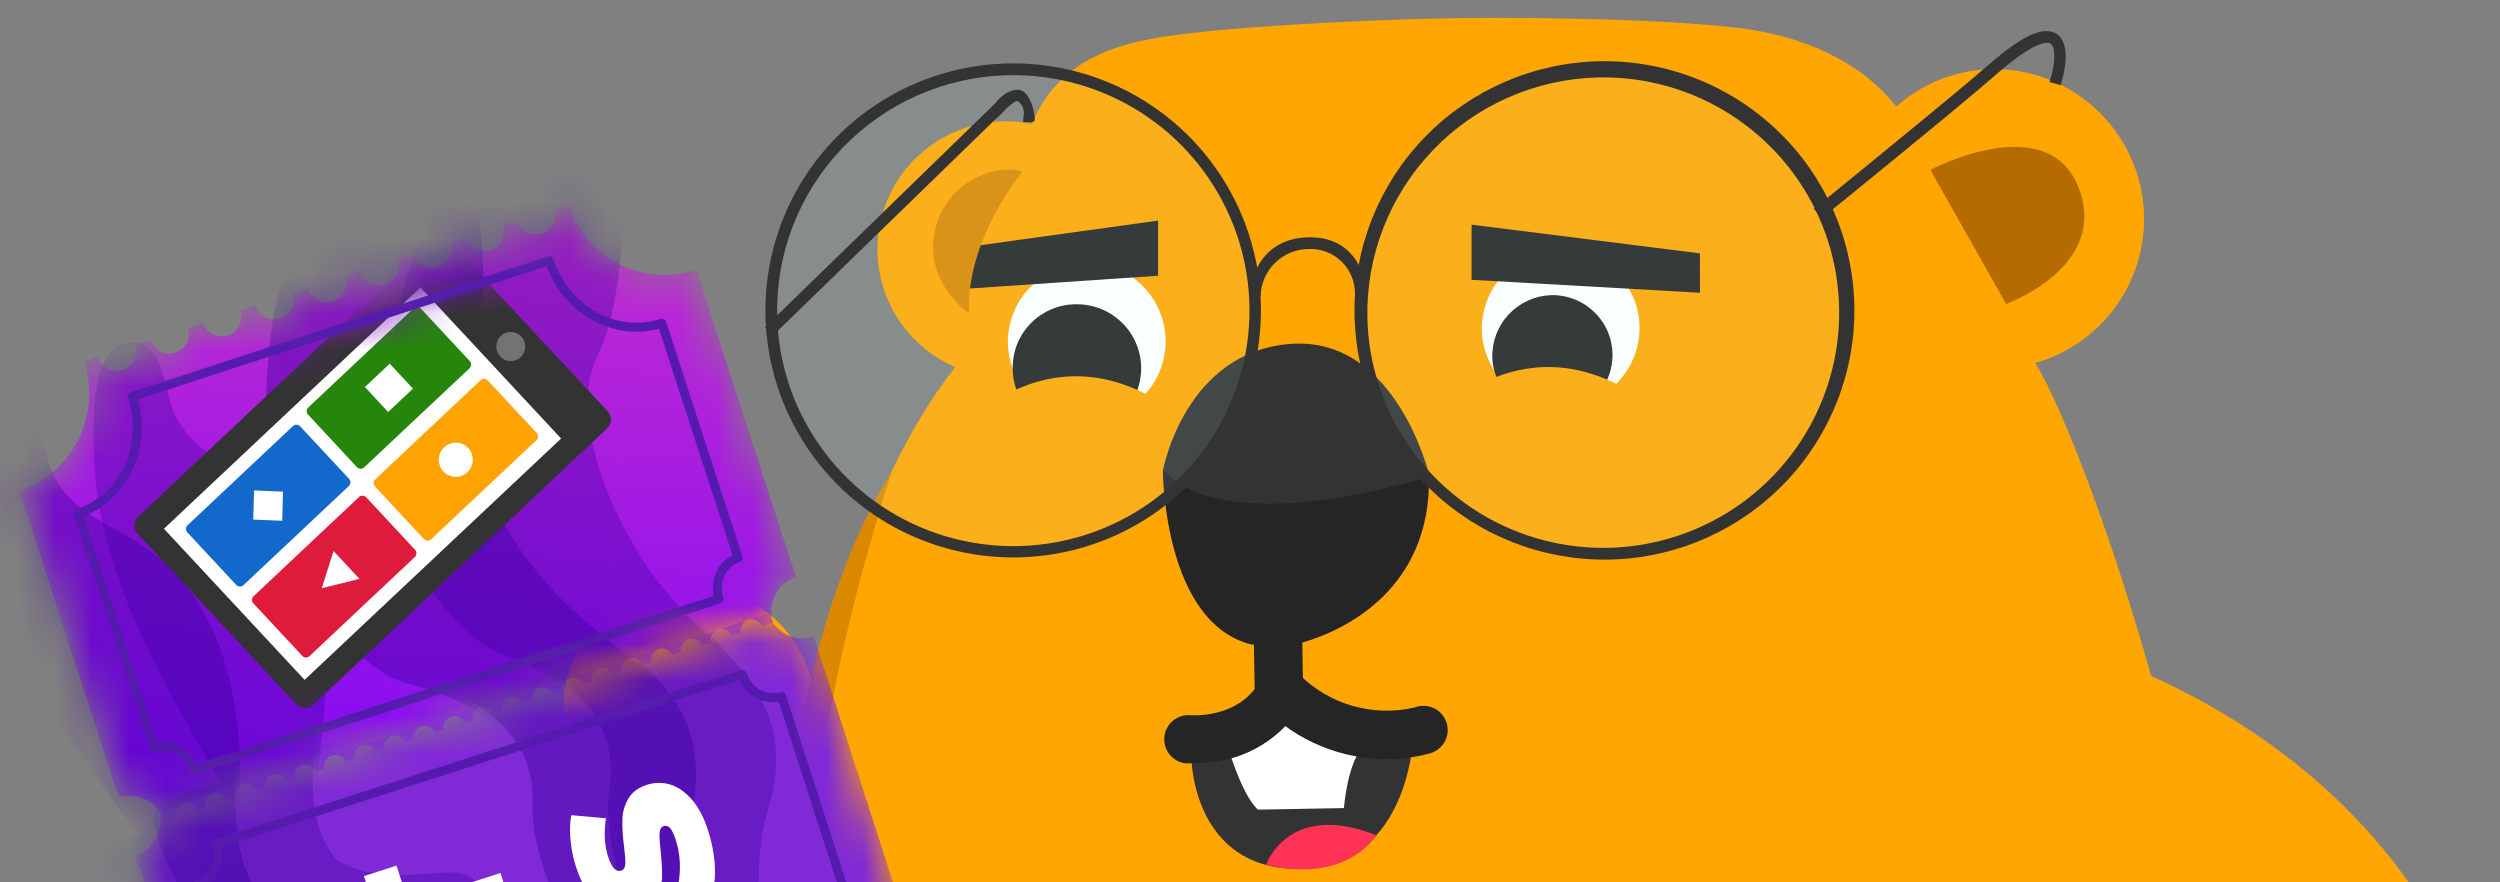 <svg width="68" height="24" viewBox="0 0 68 24" fill="none" xmlns="http://www.w3.org/2000/svg">
<rect x="0" y="0" width="68" height="24" fill="#808080" stroke="none"/>
<g clip-path="url(#clip0_1056_41205)">
<path d="M28.184 30.478L29.533 23.991C29.473 23.992 23.409 22.707 22.005 18.267C21.721 17.42 21.115 16.717 20.318 16.309C19.521 15.902 18.595 15.821 17.739 16.085C17.315 16.203 16.92 16.404 16.575 16.676C16.231 16.949 15.945 17.287 15.734 17.672C15.523 18.056 15.391 18.479 15.346 18.915C15.302 19.351 15.345 19.792 15.474 20.211C18.09 28.439 27.77 30.398 28.184 30.478Z" fill="#FFA602"/>
<path d="M25.985 9.987C25.189 9.648 24.548 9.025 24.186 8.241C23.824 7.457 23.767 6.567 24.025 5.743C24.284 4.92 24.84 4.221 25.585 3.782C26.331 3.344 27.213 3.196 28.061 3.369C28.572 2.186 29.491 1.395 31.296 1.06C33.1 0.724 36.94 0.564 38.795 0.51C40.982 0.447 45.22 0.5 47.344 0.768C48.928 0.966 50.572 1.609 51.577 2.899C52.301 2.256 53.233 1.894 54.202 1.879C55.19 1.872 56.147 2.222 56.896 2.865C57.645 3.507 58.136 4.398 58.277 5.374C58.418 6.349 58.2 7.342 57.664 8.169C57.128 8.997 56.309 9.603 55.359 9.875C56.798 12.122 61.985 26.863 59.747 32.881C57.392 39.197 53.36 43.041 41.182 43.347C22.229 43.826 22.352 33.176 21.852 26.886C21.211 18.853 23.875 12.608 25.985 9.987Z" fill="#FFA602"/>
<path d="M40.306 9.026C40.326 9.447 40.471 9.851 40.721 10.19C40.971 10.529 41.315 10.787 41.712 10.931C42.108 11.076 42.538 11.101 42.948 11.003C43.358 10.905 43.731 10.689 44.019 10.381C44.306 10.073 44.497 9.688 44.566 9.273C44.636 8.858 44.581 8.432 44.408 8.048C44.236 7.664 43.954 7.339 43.598 7.114C43.242 6.889 42.827 6.774 42.405 6.782C41.828 6.803 41.283 7.051 40.89 7.471C40.496 7.892 40.286 8.451 40.306 9.026Z" fill="white"/>
<path d="M40.591 9.736C40.606 10.056 40.716 10.365 40.906 10.623C41.096 10.882 41.359 11.078 41.661 11.189C41.963 11.299 42.291 11.319 42.603 11.244C42.916 11.17 43.2 11.005 43.42 10.771C43.639 10.537 43.785 10.243 43.838 9.927C43.891 9.611 43.85 9.286 43.719 8.993C43.588 8.701 43.373 8.453 43.102 8.281C42.831 8.109 42.514 8.021 42.193 8.027C41.753 8.042 41.338 8.231 41.037 8.551C40.737 8.871 40.576 9.298 40.591 9.736Z" fill="#252525"/>
<path d="M27.415 9.39C27.436 9.81 27.58 10.215 27.83 10.554C28.08 10.893 28.425 11.15 28.821 11.295C29.217 11.44 29.647 11.464 30.058 11.367C30.468 11.269 30.84 11.053 31.128 10.745C31.416 10.437 31.606 10.052 31.676 9.637C31.745 9.222 31.69 8.796 31.518 8.412C31.346 8.028 31.064 7.703 30.707 7.478C30.351 7.253 29.936 7.137 29.514 7.146C28.938 7.167 28.393 7.414 27.999 7.835C27.605 8.256 27.395 8.815 27.415 9.39Z" fill="white"/>
<path d="M27.545 9.991C27.54 10.338 27.638 10.679 27.828 10.97C28.018 11.26 28.291 11.488 28.611 11.623C28.932 11.759 29.286 11.795 29.628 11.729C29.969 11.662 30.283 11.496 30.529 11.25C30.775 11.004 30.942 10.691 31.008 10.35C31.075 10.009 31.037 9.657 30.901 9.337C30.765 9.018 30.536 8.746 30.244 8.557C29.953 8.368 29.61 8.27 29.262 8.276C28.807 8.278 28.371 8.459 28.049 8.781C27.727 9.102 27.546 9.537 27.545 9.991Z" fill="#252525"/>
<path d="M26.287 11.543C26.287 11.543 28.939 8.585 32.405 11.563C32.405 11.563 29.703 13.933 26.287 11.543Z" fill="#FFA602"/>
<path d="M39.129 11.292C39.129 11.292 41.782 8.334 45.248 11.311C45.248 11.311 42.546 13.681 39.129 11.292Z" fill="#FFA602"/>
<path d="M40.027 7.611L46.238 7.963L46.239 6.892L40.027 6.111L40.027 7.611Z" fill="#252525"/>
<path d="M31.5 7.5L26.308 7.852L26.308 6.719L31.5 6L31.5 7.5Z" fill="#252525"/>
<path d="M38.885 12.959C38.885 12.959 37.996 9.158 35.125 9.353C32.255 9.547 31.645 12.741 31.645 12.741C31.645 12.741 33.421 16.044 38.885 12.959Z" fill="#333333"/>
<path d="M34.042 17.532C31.616 16.924 31.628 12.741 31.628 12.741C33.297 14.764 38.869 12.96 38.869 12.96C38.923 15.97 36.654 17.126 35.419 17.48" fill="#252525"/>
<path d="M32.41 20.674C32.41 20.674 32.463 23.65 35.326 23.633C38.189 23.616 38.413 20.308 38.413 20.308L34.825 19.452L32.41 20.674Z" fill="#333333"/>
<path d="M33.338 20.117C33.338 20.117 33.739 21.588 34.215 22.022L36.556 21.98C36.556 21.98 36.642 20.689 37.144 20.226C36.266 19.944 35.471 19.449 34.832 18.787C34.832 18.787 33.947 19.966 33.338 20.117Z" fill="white"/>
<path d="M37.436 22.717C37.436 22.717 36.653 24.055 34.438 23.523C34.438 23.523 35.029 21.77 37.436 22.717Z" fill="#FF3355"/>
<path d="M34.8 19.582C34.974 19.579 35.14 19.507 35.262 19.382C35.383 19.257 35.45 19.089 35.448 18.915L35.415 17.068C35.414 16.982 35.396 16.896 35.362 16.817C35.328 16.737 35.278 16.665 35.216 16.605C35.154 16.544 35.08 16.497 35 16.465C34.919 16.433 34.833 16.417 34.746 16.418C34.572 16.421 34.406 16.493 34.284 16.618C34.162 16.743 34.095 16.911 34.097 17.085L34.131 18.931C34.131 19.018 34.149 19.104 34.183 19.183C34.217 19.263 34.267 19.335 34.329 19.396C34.391 19.456 34.465 19.504 34.546 19.536C34.626 19.568 34.713 19.583 34.8 19.582Z" fill="#252525"/>
<path d="M32.542 20.755C33.097 20.761 33.645 20.629 34.136 20.37C34.626 20.111 35.044 19.733 35.35 19.272C35.409 19.199 35.452 19.114 35.475 19.023C35.498 18.933 35.502 18.838 35.485 18.746C35.469 18.653 35.433 18.566 35.38 18.488C35.327 18.411 35.258 18.346 35.177 18.297C35.097 18.249 35.007 18.218 34.914 18.207C34.82 18.196 34.726 18.204 34.636 18.233C34.547 18.261 34.464 18.308 34.394 18.37C34.324 18.433 34.268 18.509 34.23 18.595C33.632 19.554 32.41 19.457 32.361 19.451C32.192 19.443 32.025 19.499 31.897 19.61C31.768 19.72 31.687 19.876 31.67 20.044C31.653 20.212 31.702 20.381 31.806 20.514C31.911 20.648 32.063 20.736 32.231 20.761C32.335 20.766 32.438 20.764 32.542 20.755Z" fill="#252525"/>
<path d="M37.801 20.647C38.154 20.643 38.506 20.595 38.847 20.503C38.937 20.485 39.022 20.448 39.097 20.395C39.172 20.343 39.235 20.275 39.283 20.197C39.33 20.119 39.361 20.032 39.372 19.941C39.384 19.85 39.377 19.758 39.351 19.671C39.325 19.583 39.281 19.502 39.222 19.432C39.163 19.362 39.09 19.305 39.007 19.265C38.925 19.225 38.835 19.202 38.743 19.199C38.652 19.195 38.56 19.21 38.475 19.244C37.912 19.374 37.326 19.357 36.772 19.195C36.218 19.033 35.715 18.73 35.312 18.318C35.186 18.204 35.021 18.142 34.851 18.146C34.681 18.151 34.519 18.22 34.399 18.34C34.279 18.461 34.21 18.623 34.207 18.792C34.203 18.962 34.266 19.126 34.381 19.251C34.826 19.704 35.359 20.061 35.947 20.301C36.535 20.541 37.166 20.659 37.801 20.647Z" fill="#252525"/>
<path d="M24.252 12.821C23.672 13.778 23.194 14.792 22.824 15.847C22.444 16.897 22.146 17.975 21.931 19.07C21.815 19.619 21.744 20.172 21.667 20.727L21.591 21.561C21.594 21.701 21.565 21.837 21.557 21.977L21.543 22.392C21.49 23.505 22.063 30.148 22.244 31.243C22.346 30.133 21.923 23.518 22.086 22.431C22.146 21.89 22.238 21.348 22.315 20.806C22.393 20.264 22.492 19.729 22.608 19.194C22.819 18.124 23.059 17.056 23.337 15.995C23.615 14.934 23.922 13.886 24.252 12.821Z" fill="#DB8700"/>
<path d="M52.506 4.621L54.567 8.268C54.567 8.268 57.384 7.256 56.535 5.096C55.685 2.936 52.506 4.621 52.506 4.621Z" fill="#B56B00"/>
<path d="M27.812 4.667C27.812 4.667 26.268 6.493 26.357 8.527C26.357 8.527 25.125 7.688 25.428 6.285C25.732 4.882 27.164 4.442 27.812 4.667Z" fill="#DB8700"/>
<path d="M53.609 17.003C51.763 16.58 63.672 17.478 67.391 27.561C68.045 29.327 66.933 31.264 65.128 31.816C64.7 31.947 64.249 31.994 63.803 31.951C63.356 31.909 62.922 31.78 62.526 31.57C62.129 31.361 61.778 31.076 61.493 30.731C61.207 30.386 60.993 29.988 60.861 29.56C59.451 24.992 53.379 23.665 53.323 23.652L53.609 17.003Z" fill="#FFA602"/>
<path d="M43.733 15.064C40.101 15.13 37.103 12.246 37.038 8.625C36.973 5.003 39.865 2.014 43.498 1.949C47.13 1.884 50.128 4.767 50.193 8.389C50.258 12.01 47.366 14.999 43.733 15.064Z" fill="#CFFFFF" fill-opacity="0.1"/>
<path d="M43.733 15.221L43.788 15.22C45.589 15.181 47.3 14.431 48.547 13.135C49.793 11.84 50.474 10.104 50.438 8.309C50.402 6.513 49.654 4.806 48.356 3.561C47.059 2.315 45.319 1.634 43.519 1.666C41.718 1.699 40.004 2.442 38.753 3.733C37.501 5.024 36.814 6.757 36.843 8.552C36.872 10.348 37.614 12.058 38.906 13.308C40.198 14.559 41.935 15.247 43.736 15.221L43.733 15.221ZM43.497 2.106C44.764 2.084 46.009 2.436 47.075 3.119C48.141 3.801 48.981 4.783 49.489 5.94C49.996 7.098 50.148 8.379 49.927 9.623C49.705 10.867 49.119 12.017 48.242 12.929C47.366 13.842 46.238 14.475 45.001 14.749C43.764 15.024 42.474 14.927 41.292 14.471C40.111 14.015 39.091 13.221 38.361 12.188C37.632 11.155 37.225 9.93 37.193 8.667C37.153 6.971 37.789 5.329 38.962 4.099C40.134 2.869 41.747 2.153 43.448 2.107L43.497 2.106Z" fill="#333333"/>
<path d="M27.68 15.004C24.047 15.069 21.05 12.186 20.985 8.564C20.92 4.942 23.812 1.954 27.444 1.888C31.077 1.823 34.074 4.706 34.139 8.328C34.204 11.95 31.312 14.939 27.68 15.004Z" fill="#CFFFFF" fill-opacity="0.1"/>
<path d="M27.679 15.161L27.731 15.16C28.615 15.138 29.487 14.942 30.295 14.584C31.104 14.226 31.833 13.713 32.443 13.074C33.053 12.434 33.53 11.682 33.848 10.859C34.166 10.036 34.318 9.158 34.295 8.277C34.263 6.95 33.837 5.663 33.071 4.578C32.306 3.492 31.235 2.657 29.994 2.178C28.753 1.698 27.397 1.596 26.098 1.884C24.799 2.171 23.614 2.836 22.693 3.794C21.772 4.752 21.156 5.961 20.923 7.267C20.69 8.574 20.851 9.92 21.384 11.136C21.917 12.351 22.799 13.383 23.92 14.099C25.04 14.815 26.348 15.185 27.679 15.161ZM27.443 2.045C28.712 2.022 29.959 2.374 31.027 3.056C32.096 3.738 32.938 4.721 33.447 5.88C33.956 7.039 34.109 8.322 33.887 9.567C33.666 10.813 33.079 11.966 32.202 12.879C31.324 13.793 30.195 14.428 28.956 14.702C27.718 14.977 26.425 14.88 25.242 14.423C24.059 13.967 23.038 13.171 22.308 12.136C21.577 11.102 21.171 9.875 21.139 8.61C21.117 7.77 21.262 6.933 21.565 6.148C21.868 5.363 22.323 4.645 22.904 4.035C23.486 3.426 24.182 2.936 24.953 2.595C25.724 2.254 26.555 2.067 27.398 2.046L27.443 2.045Z" fill="#333333"/>
<path d="M34.287 8.054C34.296 7.713 34.438 7.388 34.682 7.149C34.926 6.91 35.254 6.775 35.596 6.772C35.759 6.765 35.922 6.791 36.075 6.849C36.227 6.907 36.367 6.995 36.484 7.108C36.602 7.221 36.696 7.356 36.759 7.506C36.823 7.656 36.856 7.817 36.855 7.98L37.173 7.974C37.173 7.974 37.121 6.427 35.59 6.455C34.06 6.482 33.979 8.024 33.979 8.038L34.287 8.054Z" fill="#333333"/>
<path d="M49.565 5.925L49.686 5.826C49.724 5.797 53.266 2.928 54.319 2.006C55.373 1.084 55.713 1.137 55.773 1.185C55.936 1.287 55.885 1.779 55.789 2.081L55.746 2.231L56.048 2.316L56.091 2.166C56.137 2.005 56.35 1.182 55.932 0.917C55.579 0.701 54.996 0.969 54.081 1.77C53.028 2.688 49.492 5.554 49.458 5.582L49.334 5.682L49.565 5.925Z" fill="#333333"/>
<path d="M27.096 3.232C27.096 3.232 27.593 2.689 27.687 2.753C27.759 2.802 27.897 2.922 27.832 3.232L27.832 3.324L28.07 3.324L28.142 3.286C28.171 3.121 28.02 2.442 27.688 2.441C27.355 2.441 27.096 2.773 27.096 2.773L27.096 3.232Z" fill="#333333"/>
<path d="M27.111 2.77L27.331 2.994L21.024 9.126L20.805 8.901L27.111 2.77Z" fill="#333333"/>
<mask id="mask0_1056_41205" style="mask-type:alpha" maskUnits="userSpaceOnUse" x="-3" y="2" width="31" height="32">
<rect x="4.753" y="33.238" width="25.273" height="23.415" transform="rotate(-107.865 4.753 33.238)" fill="#D9D9D9"/>
</mask>
<g mask="url(#mask0_1056_41205)">
<mask id="mask1_1056_41205" style="mask-type:alpha" maskUnits="userSpaceOnUse" x="0" y="5" width="22" height="18">
<path d="M2.288 9.833L2.665 9.711C2.758 9.992 3.06 10.146 3.34 10.055C3.621 9.964 3.775 9.661 3.685 9.379L4.093 9.246C4.186 9.527 4.488 9.681 4.768 9.59C5.05 9.499 5.203 9.196 5.113 8.914L5.521 8.781C5.614 9.062 5.916 9.216 6.197 9.125C6.477 9.034 6.631 8.731 6.541 8.448L6.949 8.315C7.042 8.597 7.344 8.752 7.625 8.66C7.906 8.569 8.06 8.266 7.969 7.983L8.377 7.85C8.47 8.132 8.772 8.287 9.053 8.196C9.334 8.104 9.488 7.801 9.397 7.518L9.805 7.385C9.898 7.667 10.2 7.822 10.481 7.731C10.763 7.639 10.916 7.336 10.825 7.053L11.233 6.92C11.326 7.203 11.629 7.357 11.909 7.266C12.191 7.175 12.344 6.871 12.253 6.588L12.661 6.455C12.754 6.737 13.056 6.893 13.338 6.801C13.619 6.71 13.773 6.406 13.681 6.122L14.055 6.001C14.147 6.284 14.45 6.439 14.732 6.347C15.013 6.256 15.167 5.952 15.075 5.668L15.447 5.547C15.923 7.014 17.487 7.815 18.94 7.342L21.653 15.695C21.143 15.861 20.864 16.413 21.031 16.927L20.719 17.029C20.655 16.889 20.496 16.816 20.348 16.864C20.199 16.913 20.113 17.065 20.144 17.215L19.909 17.292C19.845 17.152 19.686 17.079 19.538 17.128C19.389 17.176 19.303 17.329 19.334 17.479L19.099 17.556C19.035 17.416 18.876 17.343 18.728 17.391C18.579 17.44 18.493 17.592 18.524 17.743L18.289 17.82C18.226 17.68 18.067 17.607 17.918 17.655C17.77 17.703 17.684 17.856 17.715 18.007L17.48 18.083C17.416 17.943 17.256 17.87 17.108 17.919C16.959 17.967 16.874 18.12 16.905 18.27L16.67 18.347C16.606 18.207 16.447 18.134 16.298 18.182C16.149 18.23 16.064 18.383 16.095 18.534L15.86 18.61C15.796 18.471 15.637 18.397 15.488 18.446C15.339 18.494 15.254 18.647 15.285 18.798L15.05 18.874C14.986 18.734 14.827 18.661 14.678 18.709C14.53 18.758 14.444 18.911 14.475 19.061L14.24 19.138C14.177 18.998 14.018 18.925 13.869 18.973C13.72 19.021 13.634 19.174 13.665 19.325L13.43 19.402C13.367 19.261 13.208 19.188 13.059 19.237C12.91 19.285 12.824 19.438 12.855 19.589L12.64 19.659C12.577 19.519 12.417 19.445 12.268 19.494C12.12 19.542 12.034 19.695 12.065 19.846L11.83 19.923C11.767 19.782 11.608 19.709 11.459 19.757C11.31 19.806 11.224 19.959 11.255 20.11L11.02 20.186C10.957 20.046 10.798 19.973 10.649 20.021C10.499 20.07 10.414 20.223 10.445 20.374L10.21 20.45C10.147 20.309 9.988 20.236 9.839 20.285C9.69 20.333 9.604 20.486 9.636 20.637L9.401 20.714C9.338 20.573 9.178 20.5 9.029 20.548C8.88 20.597 8.794 20.75 8.826 20.901L8.591 20.978C8.528 20.837 8.368 20.763 8.219 20.812C8.07 20.86 7.984 21.014 8.016 21.165L7.781 21.241C7.718 21.1 7.558 21.027 7.409 21.075C7.26 21.124 7.174 21.278 7.206 21.429L6.971 21.505C6.908 21.364 6.748 21.291 6.599 21.339C6.45 21.387 6.364 21.541 6.396 21.692L6.161 21.769C6.098 21.628 5.939 21.554 5.79 21.603C5.64 21.651 5.554 21.805 5.586 21.956L5.352 22.032C5.289 21.891 5.129 21.818 4.98 21.866C4.83 21.915 4.744 22.068 4.776 22.22L4.459 22.323C4.292 21.81 3.743 21.529 3.234 21.696L3.233 21.696L0.519 13.343C0.863 13.231 1.168 13.058 1.429 12.84C2.277 12.134 2.652 10.954 2.288 9.833Z" fill="#6D2EE5"/>
</mask>
<g mask="url(#mask1_1056_41205)">
<path d="M2.288 9.833L2.665 9.711C2.758 9.992 3.06 10.146 3.34 10.055C3.621 9.964 3.775 9.661 3.685 9.379L4.093 9.246C4.186 9.527 4.488 9.681 4.768 9.59C5.05 9.499 5.203 9.196 5.113 8.914L5.521 8.781C5.614 9.062 5.916 9.216 6.197 9.125C6.477 9.034 6.631 8.731 6.541 8.448L6.949 8.315C7.042 8.597 7.344 8.752 7.625 8.66C7.906 8.569 8.06 8.266 7.969 7.983L8.377 7.85C8.47 8.132 8.772 8.287 9.053 8.196C9.334 8.104 9.488 7.801 9.397 7.518L9.805 7.385C9.898 7.667 10.2 7.822 10.481 7.731C10.763 7.639 10.916 7.336 10.825 7.053L11.233 6.92C11.326 7.203 11.629 7.357 11.909 7.266C12.191 7.175 12.344 6.871 12.253 6.588L12.661 6.455C12.754 6.737 13.056 6.893 13.338 6.801C13.619 6.71 13.773 6.406 13.681 6.122L14.055 6.001C14.147 6.284 14.45 6.439 14.732 6.347C15.013 6.256 15.167 5.952 15.075 5.668L15.447 5.547C15.923 7.014 17.487 7.815 18.94 7.342L21.653 15.695C21.143 15.861 20.864 16.413 21.031 16.927L20.719 17.029C20.655 16.889 20.496 16.816 20.348 16.864C20.199 16.913 20.113 17.065 20.144 17.215L19.909 17.292C19.845 17.152 19.686 17.079 19.538 17.128C19.389 17.176 19.303 17.329 19.334 17.479L19.099 17.556C19.035 17.416 18.876 17.343 18.728 17.391C18.579 17.44 18.493 17.592 18.524 17.743L18.289 17.82C18.226 17.68 18.067 17.607 17.918 17.655C17.77 17.703 17.684 17.856 17.715 18.007L17.48 18.083C17.416 17.943 17.256 17.87 17.108 17.919C16.959 17.967 16.874 18.12 16.905 18.27L16.67 18.347C16.606 18.207 16.447 18.134 16.298 18.182C16.149 18.23 16.064 18.383 16.095 18.534L15.86 18.61C15.796 18.471 15.637 18.397 15.488 18.446C15.339 18.494 15.254 18.647 15.285 18.798L15.05 18.874C14.986 18.734 14.827 18.661 14.678 18.709C14.53 18.758 14.444 18.911 14.475 19.061L14.24 19.138C14.177 18.998 14.018 18.925 13.869 18.973C13.72 19.021 13.634 19.174 13.665 19.325L13.43 19.402C13.367 19.261 13.208 19.188 13.059 19.237C12.91 19.285 12.824 19.438 12.855 19.589L12.64 19.659C12.577 19.519 12.417 19.445 12.268 19.494C12.12 19.542 12.034 19.695 12.065 19.846L11.83 19.923C11.767 19.782 11.608 19.709 11.459 19.757C11.31 19.806 11.224 19.959 11.255 20.11L11.02 20.186C10.957 20.046 10.798 19.973 10.649 20.021C10.499 20.07 10.414 20.223 10.445 20.374L10.21 20.45C10.147 20.309 9.988 20.236 9.839 20.285C9.69 20.333 9.604 20.486 9.636 20.637L9.401 20.714C9.338 20.573 9.178 20.5 9.029 20.548C8.88 20.597 8.794 20.75 8.826 20.901L8.591 20.978C8.528 20.837 8.368 20.763 8.219 20.812C8.07 20.86 7.984 21.014 8.016 21.165L7.781 21.241C7.718 21.1 7.558 21.027 7.409 21.075C7.26 21.124 7.174 21.278 7.206 21.429L6.971 21.505C6.908 21.364 6.748 21.291 6.599 21.339C6.45 21.387 6.364 21.541 6.396 21.692L6.161 21.769C6.098 21.628 5.939 21.554 5.79 21.603C5.64 21.651 5.554 21.805 5.586 21.956L5.352 22.032C5.289 21.891 5.129 21.818 4.98 21.866C4.83 21.915 4.744 22.068 4.776 22.22L4.459 22.323C4.292 21.81 3.743 21.529 3.234 21.696L3.233 21.696L0.519 13.343C0.863 13.231 1.168 13.058 1.429 12.84C2.277 12.134 2.652 10.954 2.288 9.833Z" fill="url(#paint0_linear_1056_41205)"/>
<g style="mix-blend-mode:multiply" opacity="0.33">
<g style="mix-blend-mode:multiply">
<g style="mix-blend-mode:multiply">
<g style="mix-blend-mode:multiply">
<path d="M2.547 12.082C2.553 13.214 2.76 14.334 3.108 15.409C3.786 17.504 4.919 19.38 5.989 21.287C5.737 21.351 5.46 21.435 5.15 21.534C3.143 22.177 5.42 24.508 5.887 26.456C6.353 28.404 8.54 27.686 10.295 28.159C12.05 28.632 11.772 33.393 12.271 34.517C12.77 35.641 13.282 35.979 15.322 36.017C17.362 36.054 16.87 38.301 17.369 39.334C17.868 40.366 19.679 40.281 19.679 40.281C21.294 39.565 19.514 36.173 18.11 35.574C16.706 34.975 15.426 32.07 15.256 29.006C15.086 25.943 13.32 24.09 12.623 23.994C12.076 23.918 10.361 24.353 9.288 23.638C9.046 23.345 8.867 22.984 8.779 22.639C8.501 21.564 8.732 20.438 8.824 19.354C9.009 17.164 8.648 14.786 6.906 13.275C6.174 12.641 5.178 12.18 4.745 11.267C4.463 10.67 4.455 9.112 3.413 9.339C2.49 9.541 2.544 11.375 2.547 12.082L2.547 12.082Z" fill="#36009E"/>
</g>
<g style="mix-blend-mode:multiply">
<path d="M19.678 40.281C19.678 40.281 18.333 38.388 19.173 35.493C20.013 32.599 19.537 30.07 19.112 29.151C18.687 28.231 16.351 24.017 16.714 21.662C17.077 19.307 14.677 18.162 13.543 17.746C12.409 17.331 9.925 14.194 10.297 11.922C10.668 9.651 10.806 7.138 11.963 5.54C13.121 3.942 15.934 2.279 16.571 3.341C17.208 4.403 17.002 8.224 16.242 9.706C15.483 11.189 16.516 14.153 18.122 16.098C19.728 18.043 21.96 19.196 21.028 22.246C20.095 25.296 22.028 30.656 22.846 32.293C23.665 33.931 23.053 36.642 22.013 37.91C20.973 39.177 19.705 39.846 19.678 40.28L19.678 40.281Z" fill="#36009E"/>
</g>
</g>
</g>
</g>
<g style="mix-blend-mode:screen" opacity="0.4">
<g style="mix-blend-mode:screen">
<g style="mix-blend-mode:screen">
<g style="mix-blend-mode:screen">
<path d="M-0.524 14.192C-0.392 15.316 -0.061 16.406 0.405 17.436C1.313 19.442 2.649 21.177 3.925 22.952C3.682 23.044 3.416 23.159 3.12 23.292C1.199 24.159 3.722 26.219 4.403 28.102C5.084 29.985 7.177 29.023 8.973 29.295C10.768 29.567 11.026 34.33 11.647 35.391C12.268 36.452 12.816 36.73 14.846 36.536C16.877 36.342 16.64 38.632 17.25 39.601C17.862 40.571 19.651 40.281 19.651 40.281C21.174 39.387 19.026 36.217 17.565 35.78C16.103 35.344 14.507 32.601 13.995 29.575C13.483 26.55 11.521 24.908 10.819 24.891C10.267 24.878 8.611 25.505 7.466 24.915C7.192 24.651 6.974 24.313 6.847 23.98C6.451 22.943 6.554 21.797 6.524 20.71C6.463 18.512 5.838 16.189 3.938 14.885C3.14 14.337 2.1 13.991 1.568 13.133C1.22 12.572 1.037 11.024 0.029 11.367C-0.866 11.672 -0.607 13.49 -0.524 14.192L-0.524 14.192Z" fill="#36009E"/>
</g>
<g style="mix-blend-mode:screen">
<path d="M19.652 40.282C19.652 40.282 18.104 38.553 18.615 35.58C19.125 32.608 18.369 30.148 17.843 29.283C17.318 28.417 14.526 24.493 14.622 22.111C14.719 19.729 12.207 18.863 11.034 18.578C9.861 18.293 7.042 15.457 7.157 13.157C7.272 10.856 7.127 8.343 8.098 6.624C9.069 4.904 11.677 2.933 12.428 3.916C13.179 4.9 13.403 8.721 12.815 10.28C12.227 11.84 13.585 14.669 15.398 16.421C17.212 18.172 19.557 19.066 18.973 22.203C18.388 25.341 20.908 30.449 21.905 31.984C22.902 33.519 22.597 36.284 21.706 37.662C20.815 39.039 19.63 39.847 19.652 40.282L19.652 40.282Z" fill="#36009E"/>
</g>
</g>
</g>
</g>
<mask id="mask2_1056_41205" style="mask-type:alpha" maskUnits="userSpaceOnUse" x="2" y="7" width="19" height="14">
<path d="M4.916 20.457L5.276 20.87L19.529 16.259L19.632 15.528L20.044 15.097L18.053 8.883L16.896 8.875L16.146 8.574L15.335 7.995L14.907 7.067L3.531 10.784L3.739 11.234L3.621 12.519L3.058 13.429L2.157 14.121L4.177 20.253L4.916 20.457Z" fill="#D9D9D9"/>
</mask>
<g mask="url(#mask2_1056_41205)">
<path d="M3.741 14.515L8.063 19.159C8.185 19.289 8.388 19.296 8.518 19.175L16.518 11.648C16.647 11.526 16.654 11.321 16.532 11.191L12.21 6.547C12.088 6.417 11.885 6.41 11.755 6.531L3.755 14.058C3.626 14.18 3.619 14.385 3.741 14.515Z" fill="#333333"/>
<path d="M4.459 14.382L8.285 18.492L15.262 11.928L11.436 7.818L4.459 14.382Z" fill="white"/>
<path d="M14.251 9.26C14.159 9.061 13.924 8.974 13.727 9.066C13.529 9.158 13.444 9.394 13.536 9.592C13.628 9.791 13.862 9.878 14.06 9.786C14.257 9.694 14.343 9.459 14.251 9.26Z" fill="#737373"/>
<path d="M6.892 16.412L8.222 17.84C8.274 17.896 8.361 17.899 8.417 17.847L11.284 15.15C11.339 15.098 11.342 15.01 11.29 14.954L9.96 13.526C9.908 13.47 9.82 13.467 9.765 13.519L6.898 16.216C6.843 16.268 6.84 16.356 6.892 16.412Z" fill="#DF1B3C"/>
<path fill-rule="evenodd" clip-rule="evenodd" d="M9.778 15.746L8.752 16L9.072 14.988L9.778 15.746Z" fill="white"/>
<path d="M5.096 14.482L6.426 15.91C6.478 15.966 6.566 15.969 6.621 15.917L9.488 13.22C9.543 13.168 9.546 13.08 9.494 13.024L8.164 11.596C8.112 11.54 8.025 11.537 7.969 11.589L5.102 14.286C5.047 14.338 5.044 14.426 5.096 14.482Z" fill="#1368CB"/>
<path fill-rule="evenodd" clip-rule="evenodd" d="M6.889 14.133L6.909 13.34L7.697 13.373L7.677 14.165L6.889 14.133Z" fill="white"/>
<path d="M10.201 13.234L11.531 14.662C11.583 14.718 11.67 14.721 11.726 14.669L14.592 11.972C14.648 11.92 14.65 11.832 14.598 11.776L13.268 10.348C13.216 10.291 13.129 10.289 13.073 10.341L10.207 13.038C10.151 13.09 10.149 13.178 10.201 13.234Z" fill="#FFA302"/>
<path d="M12.735 12.187C12.56 12 12.267 11.99 12.081 12.166C11.894 12.341 11.884 12.636 12.059 12.823C12.233 13.011 12.526 13.021 12.713 12.845C12.899 12.669 12.909 12.375 12.735 12.187Z" fill="white"/>
<path d="M8.38 11.278L9.709 12.707C9.761 12.763 9.849 12.766 9.904 12.713L12.771 10.017C12.826 9.964 12.829 9.877 12.777 9.821L11.447 8.392C11.395 8.336 11.308 8.333 11.252 8.385L8.386 11.082C8.33 11.134 8.327 11.222 8.38 11.278Z" fill="#26860C"/>
<path d="M9.925 10.527L10.557 11.206L11.232 10.571L10.601 9.892L9.925 10.527Z" fill="white"/>
</g>
<path d="M18.113 8.739C18.116 8.743 18.117 8.747 18.119 8.752L20.193 15.136C20.203 15.166 20.201 15.2 20.186 15.229C20.172 15.258 20.146 15.28 20.116 15.29C19.935 15.349 19.79 15.48 19.706 15.66C19.621 15.843 19.61 16.053 19.674 16.252C19.685 16.283 19.682 16.317 19.668 16.345C19.653 16.374 19.628 16.396 19.597 16.406L5.313 21.059C5.283 21.069 5.249 21.066 5.22 21.051C5.191 21.036 5.17 21.011 5.16 20.98C5.027 20.573 4.615 20.34 4.239 20.462C4.211 20.472 4.179 20.47 4.151 20.458C4.119 20.444 4.095 20.417 4.084 20.384L2.01 14C2 13.969 2.002 13.936 2.017 13.907C2.031 13.878 2.057 13.856 2.087 13.846C3.274 13.459 3.901 12.102 3.485 10.821C3.464 10.757 3.499 10.688 3.563 10.667L14.904 6.973C14.968 6.952 15.037 6.987 15.058 7.052C15.26 7.673 15.675 8.185 16.226 8.491C16.775 8.796 17.392 8.861 17.965 8.674C17.996 8.664 18.029 8.667 18.058 8.682C18.083 8.694 18.102 8.715 18.113 8.739L18.113 8.739ZM19.926 15.102L17.924 8.941C17.32 9.104 16.68 9.022 16.108 8.704C15.537 8.387 15.1 7.871 14.866 7.242L3.752 10.862C4.123 12.195 3.482 13.575 2.278 14.038L4.28 20.199C4.709 20.12 5.149 20.362 5.343 20.783C5.344 20.785 5.345 20.788 5.346 20.79L19.412 16.208C19.366 15.986 19.391 15.758 19.485 15.556C19.58 15.352 19.734 15.195 19.927 15.102L19.926 15.102Z" fill="#541AAE"/>
</g>
<mask id="mask3_1056_41205" style="mask-type:alpha" maskUnits="userSpaceOnUse" x="3" y="16" width="29" height="38">
<path d="M5.004 22.114C5.156 22.066 5.242 21.909 5.207 21.756L5.441 21.68C5.502 21.825 5.664 21.902 5.815 21.853C5.966 21.804 6.053 21.648 6.018 21.494L6.252 21.419C6.312 21.564 6.474 21.641 6.626 21.592C6.777 21.543 6.863 21.386 6.828 21.233L7.062 21.158C7.123 21.302 7.285 21.379 7.436 21.331C7.588 21.282 7.674 21.125 7.639 20.972L7.873 20.897C7.934 21.041 8.096 21.118 8.247 21.069C8.398 21.021 8.485 20.864 8.45 20.711L8.684 20.635C8.745 20.78 8.906 20.857 9.058 20.808C9.209 20.759 9.295 20.602 9.26 20.449L9.494 20.374C9.555 20.519 9.717 20.596 9.868 20.547C10.019 20.498 10.106 20.341 10.071 20.188L10.305 20.113C10.366 20.257 10.527 20.334 10.679 20.285C10.83 20.237 10.917 20.08 10.882 19.927L11.115 19.851C11.176 19.996 11.338 20.073 11.489 20.024C11.641 19.975 11.727 19.819 11.692 19.666L11.926 19.59C11.987 19.735 12.149 19.812 12.3 19.763C12.452 19.714 12.538 19.557 12.503 19.404L12.717 19.335C12.778 19.48 12.94 19.557 13.091 19.508C13.243 19.459 13.329 19.302 13.294 19.149L13.528 19.074C13.589 19.219 13.751 19.295 13.902 19.247C14.053 19.198 14.14 19.041 14.104 18.888L14.339 18.813C14.399 18.957 14.561 19.034 14.713 18.985C14.864 18.936 14.95 18.78 14.915 18.627L15.149 18.551C15.21 18.696 15.372 18.773 15.523 18.724C15.674 18.675 15.761 18.518 15.726 18.366L15.96 18.29C16.021 18.435 16.182 18.512 16.334 18.463C16.485 18.414 16.572 18.257 16.537 18.104L16.77 18.029C16.831 18.174 16.993 18.25 17.144 18.201C17.296 18.153 17.382 17.996 17.347 17.843L17.581 17.767C17.642 17.912 17.804 17.989 17.955 17.94C18.107 17.891 18.193 17.735 18.158 17.582L18.392 17.506C18.453 17.651 18.614 17.728 18.766 17.679C18.918 17.63 19.004 17.473 18.969 17.32L19.203 17.245C19.263 17.39 19.425 17.466 19.576 17.418C19.728 17.369 19.814 17.212 19.779 17.059L20.013 16.983C20.074 17.128 20.236 17.205 20.387 17.156C20.539 17.108 20.625 16.951 20.59 16.798L20.906 16.696C21.071 17.21 21.62 17.494 22.131 17.329L31.241 45.592C29.787 46.06 28.99 47.63 29.462 49.095L29.088 49.216C29.087 49.212 29.086 49.209 29.084 49.205C28.993 48.921 28.69 48.765 28.408 48.856C28.126 48.947 27.972 49.251 28.063 49.535C28.064 49.538 28.066 49.541 28.067 49.545L27.692 49.666C27.692 49.662 27.691 49.659 27.689 49.655C27.598 49.371 27.295 49.215 27.013 49.306C26.731 49.397 26.577 49.7 26.668 49.984C26.669 49.988 26.671 49.991 26.672 49.995L26.262 50.126C26.262 50.123 26.261 50.12 26.259 50.116C26.168 49.832 25.865 49.676 25.583 49.767C25.302 49.857 25.147 50.161 25.238 50.445C25.239 50.449 25.241 50.452 25.242 50.455L24.833 50.587C24.832 50.584 24.831 50.58 24.83 50.577C24.738 50.293 24.436 50.136 24.154 50.227C23.872 50.318 23.717 50.622 23.809 50.906C23.81 50.909 23.811 50.913 23.812 50.916L23.403 51.048C23.402 51.044 23.401 51.041 23.4 51.038C23.309 50.754 23.006 50.597 22.724 50.688C22.442 50.779 22.288 51.083 22.379 51.367C22.38 51.37 22.381 51.373 22.383 51.377L21.974 51.509C21.973 51.505 21.972 51.502 21.971 51.498C21.879 51.214 21.576 51.058 21.294 51.149C21.013 51.24 20.858 51.544 20.949 51.828C20.951 51.831 20.951 51.834 20.953 51.838L20.544 51.969C20.543 51.966 20.542 51.963 20.541 51.959C20.449 51.675 20.147 51.519 19.865 51.61C19.583 51.7 19.428 52.004 19.52 52.288C19.521 52.292 19.522 52.295 19.524 52.298L19.115 52.43C19.113 52.427 19.112 52.423 19.111 52.42C19.02 52.136 18.717 51.98 18.435 52.071C18.153 52.161 17.998 52.465 18.09 52.749C18.091 52.753 18.092 52.756 18.094 52.759L17.685 52.891C17.684 52.888 17.683 52.884 17.682 52.881C17.59 52.597 17.287 52.44 17.006 52.531C16.724 52.622 16.569 52.926 16.66 53.21C16.662 53.213 16.663 53.217 16.664 53.22L16.29 53.341C15.817 51.876 14.256 51.066 12.8 51.535L3.69 23.273C4.202 23.108 4.482 22.558 4.316 22.043L4.629 21.942C4.69 22.087 4.852 22.163 5.003 22.115L5.004 22.114Z" fill="#6D2EE5"/>
</mask>
<g mask="url(#mask3_1056_41205)">
<path d="M5.004 22.114C5.156 22.066 5.242 21.909 5.207 21.756L5.441 21.68C5.502 21.825 5.664 21.902 5.815 21.853C5.966 21.804 6.053 21.648 6.018 21.494L6.252 21.419C6.312 21.564 6.474 21.641 6.626 21.592C6.777 21.543 6.863 21.386 6.828 21.233L7.062 21.158C7.123 21.302 7.285 21.379 7.436 21.331C7.588 21.282 7.674 21.125 7.639 20.972L7.873 20.897C7.934 21.041 8.096 21.118 8.247 21.069C8.398 21.021 8.485 20.864 8.45 20.711L8.684 20.635C8.745 20.78 8.906 20.857 9.058 20.808C9.209 20.759 9.295 20.602 9.26 20.449L9.494 20.374C9.555 20.519 9.717 20.596 9.868 20.547C10.019 20.498 10.106 20.341 10.071 20.188L10.305 20.113C10.366 20.257 10.527 20.334 10.679 20.285C10.83 20.237 10.917 20.08 10.882 19.927L11.115 19.851C11.176 19.996 11.338 20.073 11.489 20.024C11.641 19.975 11.727 19.819 11.692 19.666L11.926 19.59C11.987 19.735 12.149 19.812 12.3 19.763C12.452 19.714 12.538 19.557 12.503 19.404L12.717 19.335C12.778 19.48 12.94 19.557 13.091 19.508C13.243 19.459 13.329 19.302 13.294 19.149L13.528 19.074C13.589 19.219 13.751 19.295 13.902 19.247C14.053 19.198 14.14 19.041 14.104 18.888L14.339 18.813C14.399 18.957 14.561 19.034 14.713 18.985C14.864 18.936 14.95 18.78 14.915 18.627L15.149 18.551C15.21 18.696 15.372 18.773 15.523 18.724C15.674 18.675 15.761 18.518 15.726 18.366L15.96 18.29C16.021 18.435 16.182 18.512 16.334 18.463C16.485 18.414 16.572 18.257 16.537 18.104L16.77 18.029C16.831 18.174 16.993 18.25 17.144 18.201C17.296 18.153 17.382 17.996 17.347 17.843L17.581 17.767C17.642 17.912 17.804 17.989 17.955 17.94C18.107 17.891 18.193 17.735 18.158 17.582L18.392 17.506C18.453 17.651 18.614 17.728 18.766 17.679C18.918 17.63 19.004 17.473 18.969 17.32L19.203 17.245C19.263 17.39 19.425 17.466 19.576 17.418C19.728 17.369 19.814 17.212 19.779 17.059L20.013 16.983C20.074 17.128 20.236 17.205 20.387 17.156C20.539 17.108 20.625 16.951 20.59 16.798L20.906 16.696C21.071 17.21 21.62 17.494 22.131 17.329L31.241 45.592C29.787 46.06 28.99 47.63 29.462 49.095L29.088 49.216C29.087 49.212 29.086 49.209 29.084 49.205C28.993 48.921 28.69 48.765 28.408 48.856C28.126 48.947 27.972 49.251 28.063 49.535C28.064 49.538 28.066 49.541 28.067 49.545L27.692 49.666C27.692 49.662 27.691 49.659 27.689 49.655C27.598 49.371 27.295 49.215 27.013 49.306C26.731 49.397 26.577 49.7 26.668 49.984C26.669 49.988 26.671 49.991 26.672 49.995L26.262 50.126C26.262 50.123 26.261 50.12 26.259 50.116C26.168 49.832 25.865 49.676 25.583 49.767C25.302 49.857 25.147 50.161 25.238 50.445C25.239 50.449 25.241 50.452 25.242 50.455L24.833 50.587C24.832 50.584 24.831 50.58 24.83 50.577C24.738 50.293 24.436 50.136 24.154 50.227C23.872 50.318 23.717 50.622 23.809 50.906C23.81 50.909 23.811 50.913 23.812 50.916L23.403 51.048C23.402 51.044 23.401 51.041 23.4 51.038C23.309 50.754 23.006 50.597 22.724 50.688C22.442 50.779 22.288 51.083 22.379 51.367C22.38 51.37 22.381 51.373 22.383 51.377L21.974 51.509C21.973 51.505 21.972 51.502 21.971 51.498C21.879 51.214 21.576 51.058 21.294 51.149C21.013 51.24 20.858 51.544 20.949 51.828C20.951 51.831 20.951 51.834 20.953 51.838L20.544 51.969C20.543 51.966 20.542 51.963 20.541 51.959C20.449 51.675 20.147 51.519 19.865 51.61C19.583 51.7 19.428 52.004 19.52 52.288C19.521 52.292 19.522 52.295 19.524 52.298L19.115 52.43C19.113 52.427 19.112 52.423 19.111 52.42C19.02 52.136 18.717 51.98 18.435 52.071C18.153 52.161 17.998 52.465 18.09 52.749C18.091 52.753 18.092 52.756 18.094 52.759L17.685 52.891C17.684 52.888 17.683 52.884 17.682 52.881C17.59 52.597 17.287 52.44 17.006 52.531C16.724 52.622 16.569 52.926 16.66 53.21C16.662 53.213 16.663 53.217 16.664 53.22L16.29 53.341C15.817 51.876 14.256 51.066 12.8 51.535L3.69 23.273C4.202 23.108 4.482 22.558 4.316 22.043L4.629 21.942C4.69 22.087 4.852 22.163 5.003 22.115L5.004 22.114Z" fill="url(#paint1_linear_1056_41205)"/>
<path d="M20.905 16.695C21.071 17.21 21.62 17.494 22.132 17.329L27.439 33.793C26.504 34.287 26.429 36.254 25.465 36.929C24.352 37.708 24.012 37.047 22.402 37.461C21.28 37.749 20.305 38.993 19.818 39.72C19.813 39.727 19.809 39.733 19.805 39.74L19.802 39.744C19.834 39.872 19.746 40.098 19.495 40.474C18.498 41.961 16.871 41.907 15.542 41.775C14.212 41.643 14.937 42.39 14.132 44.647C13.539 46.308 11.679 45.617 10.738 45.137L3.691 23.272L3.692 23.272C4.203 23.107 4.482 22.558 4.318 22.044L20.905 16.695L20.905 16.695Z" fill="url(#paint2_radial_1056_41205)"/>
<path d="M20.905 16.695C21.071 17.21 21.62 17.494 22.132 17.329L27.439 33.793C26.504 34.287 26.429 36.254 25.465 36.929C24.352 37.708 24.012 37.047 22.402 37.461C21.28 37.749 20.305 38.993 19.818 39.72C19.813 39.727 19.809 39.733 19.805 39.74L19.802 39.744C19.834 39.872 19.746 40.098 19.495 40.474C18.498 41.961 16.871 41.907 15.542 41.775C14.212 41.643 14.937 42.39 14.132 44.647C13.539 46.308 11.679 45.617 10.738 45.137L3.691 23.272L3.692 23.272C4.203 23.107 4.482 22.558 4.318 22.044L20.905 16.695L20.905 16.695Z" fill="#8129D7"/>
<g style="mix-blend-mode:multiply" opacity="0.33">
<g style="mix-blend-mode:multiply">
<g style="mix-blend-mode:multiply">
<g style="mix-blend-mode:multiply">
<path d="M2.427 11.803C2.43 12.934 2.635 14.055 2.98 15.131C3.653 17.227 4.782 19.105 5.848 21.015C5.597 21.078 5.319 21.161 5.009 21.259C3 21.898 5.273 24.235 5.734 26.183C6.196 28.131 8.386 27.419 10.14 27.897C11.894 28.376 11.606 33.135 12.102 34.26C12.599 35.385 13.111 35.724 15.151 35.767C17.191 35.81 16.694 38.056 17.191 39.089C17.687 40.123 19.499 40.042 19.499 40.042C21.116 39.331 19.343 35.935 17.94 35.332C16.537 34.73 15.264 31.821 15.101 28.758C14.938 25.695 13.175 23.837 12.479 23.739C11.932 23.662 10.215 24.092 9.144 23.374C8.902 23.081 8.724 22.72 8.636 22.375C8.361 21.299 8.594 20.174 8.688 19.091C8.879 16.901 8.523 14.523 6.784 13.008C6.053 12.371 5.058 11.908 4.628 10.994C4.346 10.397 4.341 8.838 3.299 9.063C2.375 9.262 2.425 11.096 2.427 11.803L2.427 11.803Z" fill="#36009E"/>
</g>
<g style="mix-blend-mode:multiply">
<path d="M19.499 40.042C19.499 40.042 18.159 38.146 19.005 35.254C19.852 32.363 19.382 29.833 18.959 28.913C18.535 27.992 16.209 23.773 16.577 21.419C16.945 19.066 14.547 17.914 13.414 17.495C12.281 17.077 9.803 13.934 10.18 11.664C10.557 9.394 10.7 6.882 11.861 5.287C13.023 3.693 15.84 2.039 16.475 3.102C17.11 4.165 16.895 7.985 16.132 9.465C15.369 10.945 16.396 13.911 17.998 15.86C19.6 17.809 21.83 18.969 20.89 22.015C19.951 25.062 21.871 30.426 22.686 32.065C23.502 33.704 22.883 36.414 21.84 37.678C20.797 38.942 19.527 39.607 19.499 40.042L19.499 40.042Z" fill="#36009E"/>
</g>
</g>
</g>
</g>
<g style="mix-blend-mode:screen" opacity="0.4">
<g style="mix-blend-mode:screen">
<g style="mix-blend-mode:screen">
<g style="mix-blend-mode:screen">
<path d="M-0.645 13.902C-0.516 15.026 -0.186 16.117 0.277 17.147C1.181 19.155 2.513 20.894 3.785 22.672C3.542 22.763 3.276 22.877 2.979 23.01C1.055 23.872 3.574 25.937 4.252 27.822C4.929 29.706 7.024 28.751 8.82 29.027C10.615 29.304 10.862 34.067 11.481 35.13C12.101 36.192 12.647 36.471 14.678 36.283C16.709 36.095 16.467 38.383 17.076 39.354C17.686 40.325 19.476 40.041 19.476 40.041C21.002 39.151 18.861 35.975 17.399 35.535C15.938 35.095 14.348 32.348 13.842 29.322C13.337 26.295 11.379 24.648 10.676 24.63C10.124 24.615 8.466 25.237 7.322 24.644C7.049 24.38 6.832 24.041 6.706 23.708C6.312 22.669 6.417 21.525 6.39 20.438C6.334 18.239 5.714 15.916 3.817 14.607C3.019 14.056 1.98 13.708 1.449 12.849C1.103 12.287 0.924 10.739 -0.086 11.079C-0.982 11.382 -0.727 13.199 -0.646 13.902L-0.645 13.902Z" fill="#36009E"/>
</g>
<g style="mix-blend-mode:screen">
<path d="M19.476 40.041C19.476 40.041 17.933 38.307 18.449 35.337C18.966 32.367 18.215 29.906 17.692 29.039C17.169 28.172 14.384 24.24 14.486 21.859C14.588 19.478 12.078 18.605 10.906 18.317C9.733 18.029 6.92 15.186 7.04 12.886C7.16 10.587 7.021 8.074 7.996 6.357C8.971 4.641 11.584 2.678 12.333 3.663C13.082 4.648 13.297 8.469 12.706 10.026C12.114 11.584 13.466 14.416 15.275 16.172C17.085 17.928 19.43 18.829 18.838 21.963C18.246 25.098 20.755 30.212 21.748 31.75C22.742 33.287 22.431 36.051 21.537 37.426C20.642 38.8 19.456 39.605 19.476 40.04L19.476 40.041Z" fill="#36009E"/>
</g>
</g>
</g>
</g>
<path d="M21.377 18.903L29.758 44.905C29.778 44.969 29.743 45.038 29.68 45.059C28.491 45.442 27.861 46.797 28.274 48.079C28.295 48.143 28.26 48.212 28.196 48.232L16.842 51.892C16.779 51.912 16.71 51.877 16.689 51.813C16.276 50.531 14.973 49.799 13.785 50.182C13.721 50.202 13.652 50.167 13.632 50.103L5.251 24.101C5.23 24.036 5.265 23.967 5.329 23.947C5.705 23.825 5.904 23.395 5.773 22.986C5.752 22.922 5.787 22.853 5.851 22.833L20.149 18.224C20.213 18.203 20.282 18.239 20.303 18.303C20.434 18.712 20.847 18.945 21.224 18.824C21.288 18.803 21.356 18.839 21.377 18.903ZM29.49 44.866L21.18 19.086C20.749 19.163 20.307 18.918 20.115 18.492L6.035 23.03C6.128 23.488 5.913 23.946 5.517 24.135L13.826 49.914C15.073 49.582 16.401 50.324 16.881 51.622L28.007 48.036C27.639 46.703 28.284 45.325 29.49 44.866Z" fill="#541AAE"/>
<path d="M20.828 45.869C20.92 46.154 20.98 46.443 21.006 46.734C21.028 47.024 21.014 47.273 20.963 47.481L20.01 47.376C20.051 47.181 20.068 46.974 20.06 46.752C20.05 46.531 20.014 46.327 19.954 46.14C19.902 45.98 19.851 45.87 19.8 45.81C19.745 45.752 19.687 45.732 19.626 45.752C19.555 45.775 19.517 45.838 19.511 45.941C19.504 46.041 19.512 46.201 19.537 46.421C19.568 46.704 19.581 46.944 19.577 47.141C19.569 47.339 19.515 47.526 19.416 47.703C19.313 47.881 19.139 48.009 18.893 48.088C18.68 48.157 18.467 48.159 18.254 48.093C18.041 48.028 17.845 47.892 17.668 47.685C17.49 47.475 17.346 47.198 17.235 46.854C17.159 46.618 17.11 46.379 17.089 46.136C17.063 45.891 17.071 45.666 17.112 45.461L18.052 45.543C17.993 45.935 18.012 46.281 18.109 46.583C18.205 46.881 18.324 47.007 18.466 46.962C18.534 46.94 18.571 46.879 18.578 46.779C18.582 46.68 18.571 46.523 18.544 46.307C18.508 46.029 18.493 45.79 18.499 45.589C18.503 45.389 18.554 45.2 18.654 45.024C18.752 44.843 18.924 44.714 19.17 44.635C19.383 44.566 19.596 44.565 19.809 44.63C20.019 44.696 20.215 44.833 20.396 45.043C20.573 45.25 20.718 45.525 20.828 45.869Z" fill="white"/>
<path d="M17.395 44.054L17.72 45.062L16.834 45.347L15.811 42.172L16.697 41.886L17.022 42.894L19.524 42.087L19.898 43.247L17.395 44.054Z" fill="white"/>
<path d="M18.664 39.155C18.834 39.682 18.826 40.139 18.641 40.524C18.455 40.91 18.109 41.184 17.602 41.347L15.739 41.948L15.365 40.788L17.195 40.198C17.443 40.118 17.61 40.016 17.694 39.891C17.777 39.762 17.791 39.613 17.737 39.443C17.682 39.272 17.584 39.161 17.442 39.109C17.299 39.054 17.104 39.066 16.856 39.146L15.026 39.736L14.658 38.595L16.522 37.995C17.029 37.831 17.47 37.852 17.846 38.056C18.221 38.261 18.494 38.627 18.664 39.155Z" fill="white"/>
<path d="M14.487 38.064L13.94 36.368C13.817 35.984 13.777 35.624 13.822 35.288C13.863 34.95 13.984 34.659 14.188 34.416C14.39 34.17 14.663 33.992 15.009 33.88C15.354 33.769 15.681 33.754 15.988 33.836C16.295 33.914 16.565 34.078 16.799 34.329C17.029 34.577 17.205 34.892 17.329 35.276L17.875 36.972L14.487 38.064ZM16.454 35.612C16.373 35.363 16.24 35.187 16.054 35.084C15.863 34.979 15.641 34.968 15.386 35.05C15.131 35.132 14.958 35.271 14.868 35.467C14.774 35.66 14.767 35.881 14.847 36.13L15.004 36.617L16.611 36.099L16.454 35.612Z" fill="white"/>
<path d="M14.783 30.327L15.644 30.05L16.566 32.911L13.178 34.003L12.277 31.206L13.138 30.928L13.672 32.584L14.069 32.457L13.6 31.002L14.423 30.736L14.892 32.191L15.337 32.048L14.783 30.327Z" fill="white"/>
<path d="M11.019 27.303L14.407 26.211L14.714 27.165L13.597 28.969L15.136 28.473L15.5 29.603L12.112 30.695L11.805 29.742L12.922 27.938L11.383 28.434L11.019 27.303Z" fill="white"/>
<path d="M11.484 25.712L11.808 26.72L10.923 27.005L9.899 23.83L10.785 23.544L11.11 24.552L13.612 23.745L13.986 24.905L11.484 25.712Z" fill="white"/>
<path d="M19.11 33.993C19.007 33.674 18.969 33.379 18.996 33.109C19.023 32.839 19.112 32.609 19.265 32.418C19.417 32.227 19.622 32.09 19.88 32.007C20.139 31.924 20.385 31.915 20.62 31.981C20.855 32.047 21.062 32.182 21.242 32.385C21.421 32.589 21.563 32.85 21.666 33.169L21.826 33.668L22.659 33.399L23.034 34.564L19.646 35.656L19.11 33.993ZM20.808 33.527C20.758 33.369 20.686 33.262 20.592 33.205C20.496 33.149 20.385 33.141 20.259 33.181C20.133 33.222 20.049 33.293 20.007 33.394C19.961 33.495 19.964 33.625 20.015 33.783L20.151 34.208L20.945 33.952L20.808 33.527Z" fill="white"/>
<path d="M20.574 28.955L20.997 30.268L21.663 30.309L22.044 31.494L18.169 31.076L17.8 29.931L20.702 27.329L21.09 28.533L20.574 28.955ZM19.855 29.541L19.111 30.151L20.071 30.212L19.855 29.541Z" fill="white"/>
<path d="M20.305 25.83C20.397 26.116 20.456 26.406 20.483 26.698C20.505 26.989 20.491 27.239 20.441 27.447L19.488 27.341C19.528 27.146 19.545 26.937 19.537 26.715C19.526 26.493 19.491 26.288 19.43 26.101C19.378 25.94 19.326 25.829 19.275 25.77C19.221 25.711 19.163 25.691 19.101 25.711C19.03 25.734 18.992 25.797 18.986 25.901C18.979 26.001 18.988 26.162 19.013 26.382C19.044 26.666 19.058 26.907 19.054 27.105C19.046 27.303 18.993 27.491 18.893 27.668C18.791 27.847 18.616 27.976 18.371 28.055C18.158 28.123 17.945 28.125 17.732 28.059C17.518 27.994 17.323 27.857 17.145 27.649C16.967 27.438 16.822 27.16 16.71 26.814C16.634 26.577 16.585 26.337 16.564 26.093C16.538 25.848 16.545 25.622 16.586 25.416L17.526 25.5C17.468 25.893 17.487 26.241 17.585 26.543C17.681 26.843 17.801 26.969 17.943 26.924C18.01 26.902 18.048 26.841 18.055 26.74C18.058 26.641 18.047 26.483 18.02 26.267C17.983 25.988 17.968 25.748 17.974 25.546C17.977 25.345 18.029 25.156 18.128 24.979C18.227 24.798 18.398 24.669 18.644 24.59C18.857 24.521 19.07 24.519 19.283 24.585C19.494 24.651 19.69 24.79 19.871 25C20.049 25.208 20.193 25.485 20.305 25.83Z" fill="white"/>
<path d="M19.259 22.587C19.352 22.873 19.411 23.163 19.438 23.455C19.46 23.746 19.446 23.996 19.396 24.204L18.442 24.098C18.483 23.903 18.499 23.694 18.492 23.472C18.481 23.25 18.445 23.045 18.385 22.858C18.333 22.697 18.281 22.586 18.23 22.526C18.175 22.468 18.117 22.448 18.056 22.468C17.985 22.491 17.947 22.554 17.941 22.658C17.934 22.758 17.943 22.919 17.968 23.139C17.999 23.424 18.012 23.664 18.008 23.862C18.001 24.06 17.948 24.248 17.848 24.425C17.745 24.604 17.571 24.732 17.326 24.811C17.113 24.88 16.9 24.882 16.686 24.816C16.473 24.751 16.277 24.614 16.1 24.406C15.921 24.195 15.777 23.916 15.665 23.571C15.589 23.334 15.54 23.094 15.518 22.85C15.493 22.604 15.5 22.379 15.541 22.173L16.481 22.257C16.423 22.65 16.442 22.997 16.54 23.3C16.636 23.599 16.755 23.726 16.897 23.68C16.965 23.659 17.002 23.598 17.009 23.497C17.013 23.398 17.001 23.24 16.974 23.024C16.938 22.745 16.923 22.505 16.929 22.303C16.932 22.102 16.983 21.913 17.083 21.736C17.181 21.555 17.353 21.425 17.598 21.346C17.811 21.278 18.025 21.276 18.238 21.342C18.448 21.408 18.644 21.547 18.826 21.757C19.003 21.965 19.148 22.241 19.259 22.587Z" fill="white"/>
</g>
</g>
</g>
<defs>
<linearGradient id="paint0_linear_1056_41205" x1="3.63" y1="25.764" x2="4.866" y2="0.717" gradientUnits="userSpaceOnUse">
<stop stop-color="#7000FF"/>
<stop offset="1" stop-color="#D635C6"/>
</linearGradient>
<linearGradient id="paint1_linear_1056_41205" x1="12.916" y1="56.091" x2="35.755" y2="22.534" gradientUnits="userSpaceOnUse">
<stop stop-color="#D635C6"/>
<stop offset="1" stop-color="#7000FF"/>
</linearGradient>
<radialGradient id="paint2_radial_1056_41205" cx="0" cy="0" r="1" gradientUnits="userSpaceOnUse" gradientTransform="translate(18.741 38.968) rotate(-122.427) scale(15.138 9.485)">
<stop offset="0.34" stop-color="#36009E"/>
<stop offset="0.48" stop-color="#3B04A5"/>
<stop offset="0.69" stop-color="#4C12BA"/>
<stop offset="0.95" stop-color="#6729DD"/>
<stop offset="1" stop-color="#6D2EE5"/>
</radialGradient>
<clipPath id="clip0_1056_41205">
<rect width="68" height="24" fill="white"/>
</clipPath>
</defs>
</svg>
